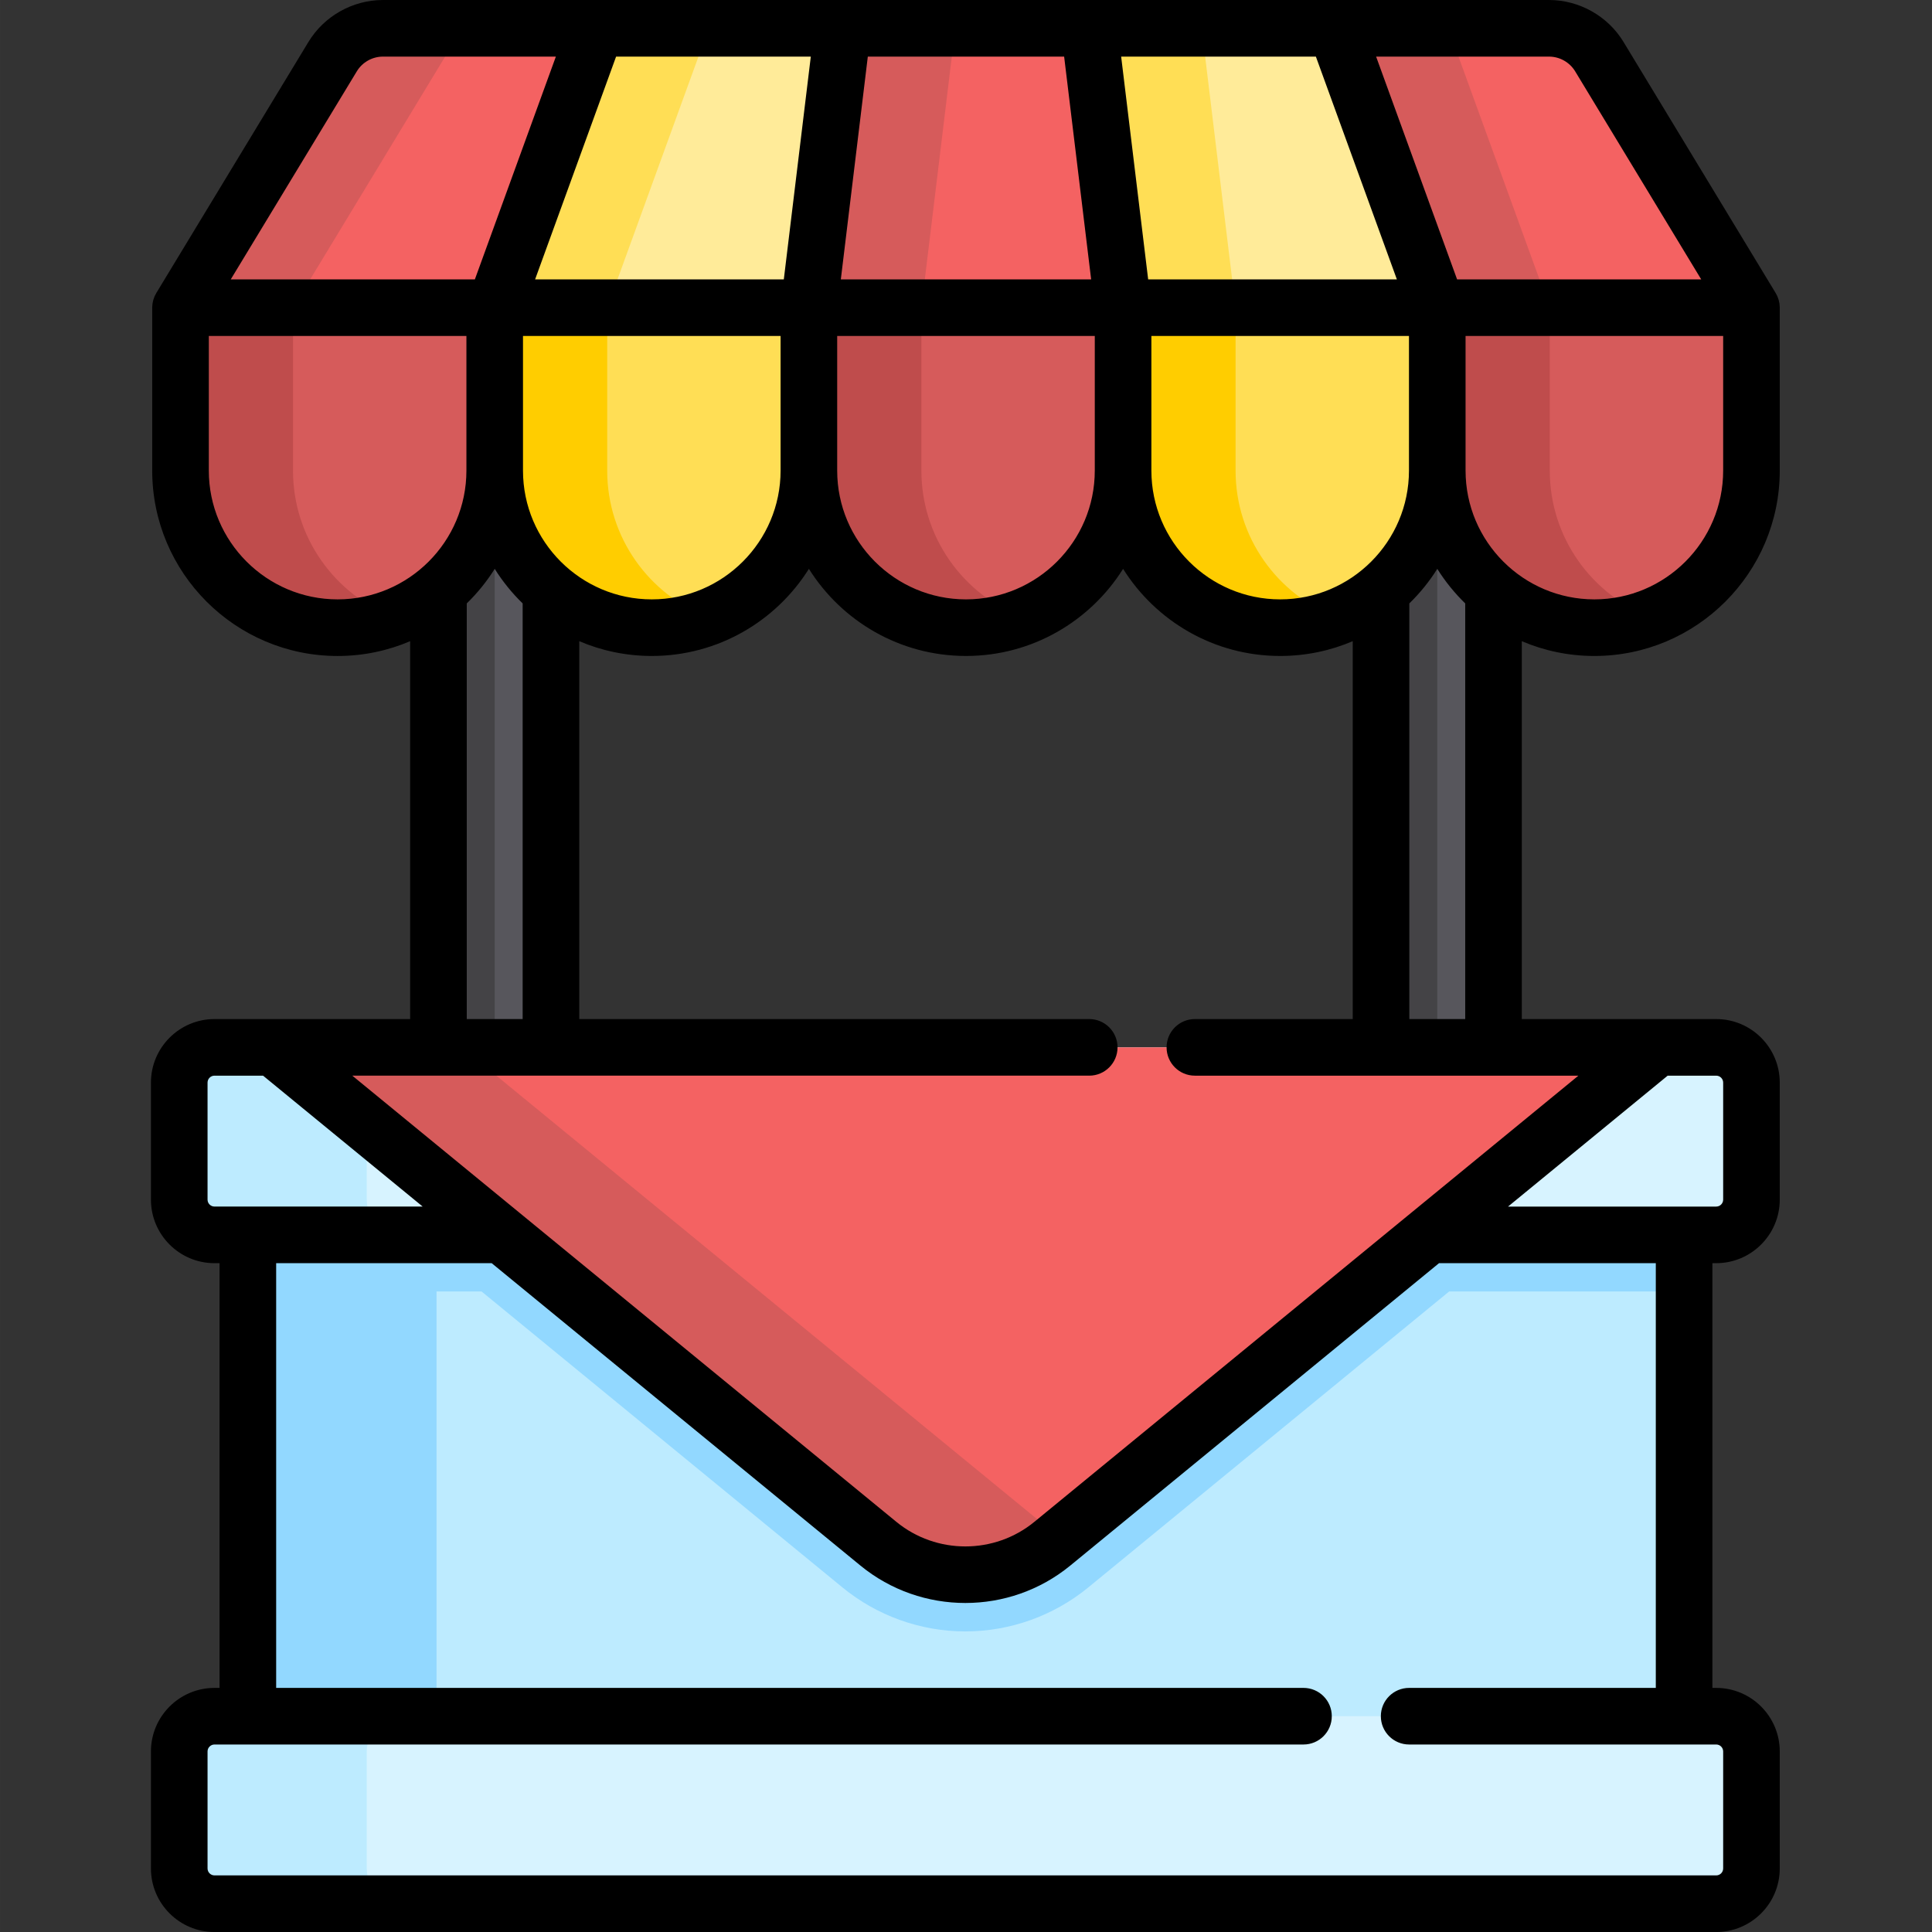 <svg height="512pt" viewBox="-40 0 512 512.003" width="512pt" xmlns="http://www.w3.org/2000/svg"><rect x="-40" y="0" width="512" height="512.003" fill="#333333" stroke="none"/><path d="m325.984 72.184h29.812v230.223h-29.812zm0 0" fill="#57565c"/><path d="m76.195 72.184h29.812v230.223h-29.812zm0 0" fill="#57565c"/><path d="m76.195 72.184h14.906v230.223h-14.906zm0 0" fill="#444346"/><path d="m325.984 72.184h14.906v230.223h-14.906zm0 0" fill="#444346"/><path d="m383.844 15.008c-2.824-4.66-7.879-7.508-13.328-7.508h-309.039c-5.449 0-10.504 2.848-13.328 7.508l-40.312 66.527h416.32zm0 0" fill="#ffeb99"/><path d="m61.477 7.5h56.539l-26.914 74.035h-83.266l40.312-66.527c2.824-4.66 7.879-7.508 13.328-7.508zm0 0" fill="#f46262"/><path d="m91.289 7.5h-29.812c-5.449 0-10.504 2.848-13.328 7.508l-40.312 66.527h29.816l40.309-66.527c2.824-4.66 7.879-7.508 13.328-7.508zm0 0" fill="#d65b5b"/><path d="m183.336 7.5h65.32l8.973 74.035h-83.266zm0 0" fill="#f46262"/><path d="m183.336 7.5-8.973 74.035h29.812l8.973-74.035zm0 0" fill="#d65b5b"/><path d="m313.977 7.5h56.539c5.449 0 10.504 2.848 13.328 7.508l40.312 66.527h-83.266zm0 0" fill="#f46262"/><path d="m313.977 7.5 26.914 74.035h29.816l-26.918-74.035zm0 0" fill="#d65b5b"/><path d="m7.836 81.535h83.266v43.176c0 22.992-18.641 41.629-41.633 41.629s-41.633-18.637-41.633-41.629zm0 0" fill="#d65b5b"/><path d="m37.648 124.711v-43.176h-29.812v43.176c0 22.992 18.641 41.629 41.633 41.629 5.254 0 10.277-.98 14.906-2.758-15.629-5.996-26.727-21.137-26.727-38.871zm0 0" fill="#bf4c4c"/><path d="m91.098 81.535h83.266v43.176c0 22.992-18.641 41.629-41.633 41.629-22.992 0-41.633-18.637-41.633-41.629zm0 0" fill="#ffde55"/><path d="m120.914 124.711v-43.176h-29.816v43.176c0 22.992 18.641 41.629 41.633 41.629 5.258 0 10.277-.98 14.906-2.758-15.625-5.996-26.723-21.137-26.723-38.871zm0 0" fill="#ffcd00"/><path d="m174.363 81.535h83.266v43.176c0 22.992-18.641 41.629-41.633 41.629-22.992 0-41.633-18.637-41.633-41.629zm0 0" fill="#d65b5b"/><path d="m204.176 124.711v-43.176h-29.812v43.176c0 22.992 18.641 41.629 41.633 41.629 5.254 0 10.277-.98 14.906-2.758-15.625-5.996-26.727-21.137-26.727-38.871zm0 0" fill="#bf4c4c"/><path d="m257.629 81.535h83.262v43.176c0 22.992-18.637 41.629-41.633 41.629-22.992 0-41.629-18.637-41.629-41.629zm0 0" fill="#ffde55"/><path d="m287.441 124.711v-43.176h-29.812v43.176c0 22.992 18.637 41.629 41.629 41.629 5.258 0 10.277-.98 14.91-2.758-15.629-5.996-26.727-21.137-26.727-38.871zm0 0" fill="#ffcd00"/><path d="m340.891 81.535h83.266v43.176c0 22.992-18.641 41.629-41.633 41.629-22.992 0-41.633-18.637-41.633-41.629zm0 0" fill="#d65b5b"/><path d="m370.707 124.711v-43.176h-29.816v43.176c0 22.992 18.641 41.629 41.633 41.629 5.254 0 10.277-.98 14.906-2.758-15.625-5.996-26.723-21.137-26.723-38.871zm0 0" fill="#bf4c4c"/><path d="m25.684 301.91h380.621v177.746h-380.621zm0 0" fill="#bdebff"/><path d="m25.684 342.254h61.934l95.656 78.445c9.152 7.508 20.715 11.645 32.555 11.645s23.402-4.137 32.559-11.645l95.652-78.445h62.27v-40.344h-380.625zm0 0" fill="#92d8ff"/><path d="m25.684 301.91h50v177.746h-50zm0 0" fill="#92d8ff"/><path d="m414.816 327.254h-397.977c-5.156 0-9.34-4.184-9.34-9.344v-31.008c0-5.16 4.184-9.34 9.34-9.34h397.977c5.156 0 9.34 4.18 9.34 9.34v31.008c0 5.16-4.184 9.344-9.34 9.344zm0 0" fill="#d7f3ff"/><path d="m414.816 504.5h-397.977c-5.156 0-9.34-4.184-9.34-9.34v-31.012c0-5.156 4.184-9.34 9.34-9.34h397.977c5.156 0 9.34 4.184 9.34 9.34v31.012c0 5.156-4.184 9.34-9.34 9.34zm0 0" fill="#d7f3ff"/><path d="m57.191 317.91v-31.008c0-5.16 4.18-9.34 9.34-9.34h-49.691c-5.156 0-9.34 4.18-9.34 9.34v31.008c0 5.16 4.184 9.344 9.34 9.344h49.691c-5.16 0-9.34-4.184-9.34-9.344zm0 0" fill="#bdebff"/><path d="m57.191 495.16v-31.012c0-5.156 4.18-9.34 9.34-9.34h-49.691c-5.156 0-9.34 4.184-9.34 9.34v31.012c0 5.156 4.184 9.34 9.34 9.34h49.691c-5.16 0-9.34-4.184-9.34-9.34zm0 0" fill="#bdebff"/><path d="m118.016 7.5-26.918 74.035h29.816l26.914-74.035zm0 0" fill="#ffde55"/><path d="m248.656 7.5 8.973 74.035h29.812l-8.973-74.035zm0 0" fill="#ffde55"/><path d="m215.828 277.562h-183.438l160.395 131.539c13.398 10.988 32.691 10.988 46.09 0l160.391-131.539zm0 0" fill="#f46262"/><path d="m82.391 277.562h-50l160.395 131.539c13.398 10.988 32.691 10.988 46.09 0l1.953-1.605zm0 0" fill="#d65b5b"/><path d="m382.523 173.84c27.09 0 49.133-22.039 49.133-49.129v-43.176c0-.02-.004-.043-.004-.066 0-.07-.008-.145-.012-.215-.008-.234-.027-.465-.055-.695-.012-.086-.027-.168-.039-.254-.043-.238-.09-.473-.152-.703-.016-.059-.027-.117-.047-.176-.086-.297-.188-.586-.309-.867-.012-.023-.023-.047-.035-.07-.113-.254-.242-.5-.383-.738-.02-.031-.031-.066-.051-.102l-40.312-66.527c-4.156-6.859-11.719-11.121-19.742-11.121h-309.039c-8.023 0-15.59 4.262-19.742 11.121l-40.312 66.527c-.02.035-.035.07-.051.102-.141.238-.27.484-.383.738-.012.023-.023.047-.035.07-.121.281-.223.57-.312.871-.016.055-.027.113-.043.172-.062.23-.113.465-.152.703-.016.086-.027.172-.039.254-.031.23-.047.461-.059.695 0 .074-.008.145-.008.215 0 .023-.004.047-.004.07v43.172c0 27.09 22.039 49.133 49.133 49.133 6.816 0 13.316-1.402 19.223-3.922v100.141h-36.301c-.012 0-.023 0-.035 0h-15.516c-9.285 0-16.84 7.555-16.84 16.84v31.012c0 9.285 7.555 16.84 16.84 16.84h1.344v112.559h-1.344c-9.285 0-16.84 7.555-16.84 16.84v31.012c0 9.285 7.555 16.84 16.84 16.84h397.977c9.285 0 16.84-7.555 16.84-16.84v-31.012c0-9.285-7.555-16.84-16.84-16.84h-1.008v-112.559h1.008c9.285 0 16.84-7.559 16.84-16.844v-31.008c0-9.285-7.555-16.84-16.84-16.84h-15.512c-.016 0-.027 0-.043 0h-35.965v-100.141c5.91 2.52 12.406 3.918 19.227 3.918zm-105.867 96.223c-4.145 0-7.5 3.359-7.5 7.5 0 4.145 3.355 7.5 7.5 7.5h101.637l-44.371 36.391c-.012.008-.02.016-.031.023l-99.773 81.828c-10.598 8.688-25.98 8.688-36.578 0l-144.176-118.242h195.293c4.141 0 7.5-3.355 7.5-7.5 0-4.141-3.359-7.5-7.5-7.5h-135.148v-100.141c5.906 2.52 12.406 3.918 19.223 3.918 17.531 0 32.934-9.234 41.633-23.086 8.699 13.852 24.102 23.086 41.633 23.086 17.527 0 32.934-9.234 41.633-23.086 8.695 13.852 24.102 23.086 41.629 23.086 6.82 0 13.32-1.398 19.227-3.918v100.141zm-178.059-181.027h68.266v35.676c0 18.816-15.312 34.129-34.133 34.129-18.82 0-34.133-15.312-34.133-34.129zm76.273-74.035-7.152 59.035h-65.91l21.461-59.035zm67.137 0 7.156 59.035h-66.336l7.152-59.035zm66.715 0 21.461 59.035h-65.91l-7.156-59.035zm-58.594 109.711c0 18.816-15.312 34.129-34.133 34.129-18.82 0-34.133-15.312-34.133-34.129v-35.676h68.266zm49.129 34.129c-18.816 0-34.129-15.312-34.129-34.129v-35.676h68.262v35.676c0 18.816-15.312 34.129-34.133 34.129zm83.266 0c-18.82 0-34.133-15.312-34.133-34.129v-35.676h68.266v35.676c0 18.816-15.312 34.129-34.133 34.129zm-5.094-139.945 33.41 55.145h-64.695l-21.461-59.039h45.832c2.809 0 5.457 1.492 6.914 3.895zm-322.867 0c1.453-2.402 4.105-3.895 6.914-3.895h45.832l-21.465 59.035h-64.691zm-39.227 105.816v-35.676h68.266v35.676c0 18.816-15.312 34.129-34.133 34.129s-34.133-15.312-34.133-34.129zm68.359 35.199c2.816-2.738 5.305-5.812 7.406-9.156 2.098 3.344 4.59 6.418 7.406 9.156v110.152h-14.812zm-68.695 158v-31.008c0-1.016.828-1.84 1.84-1.84h12.871l42.297 34.688h-46.285c-.012 0-.023 0-.039 0-.012 0-.023 0-.039 0h-8.805c-1.012.004-1.84-.824-1.84-1.84zm383.805 129.402h-65.367c-4.145 0-7.5 3.355-7.5 7.5 0 4.141 3.355 7.5 7.5 7.5h81.379c1.012 0 1.84.824 1.84 1.84v31.008c0 1.016-.828 1.84-1.84 1.84h-397.977c-1.012 0-1.84-.824-1.84-1.84v-31.008c0-1.016.828-1.84 1.84-1.84h288.598c4.145 0 7.5-3.359 7.5-7.5 0-4.145-3.355-7.5-7.5-7.5h-272.254v-112.559h57.113l97.73 80.145c8.055 6.605 17.926 9.91 27.801 9.91 9.871 0 19.746-3.305 27.801-9.91l97.727-80.145h57.449zm17.852-160.41v31.008c0 1.016-.828 1.844-1.84 1.844h-55.168l42.301-34.691h12.867c1.012 0 1.84.824 1.84 1.84zm-68.359-16.84h-14.812v-110.152c2.816-2.738 5.309-5.812 7.406-9.156 2.102 3.344 4.59 6.418 7.406 9.156zm0 0"/></svg>